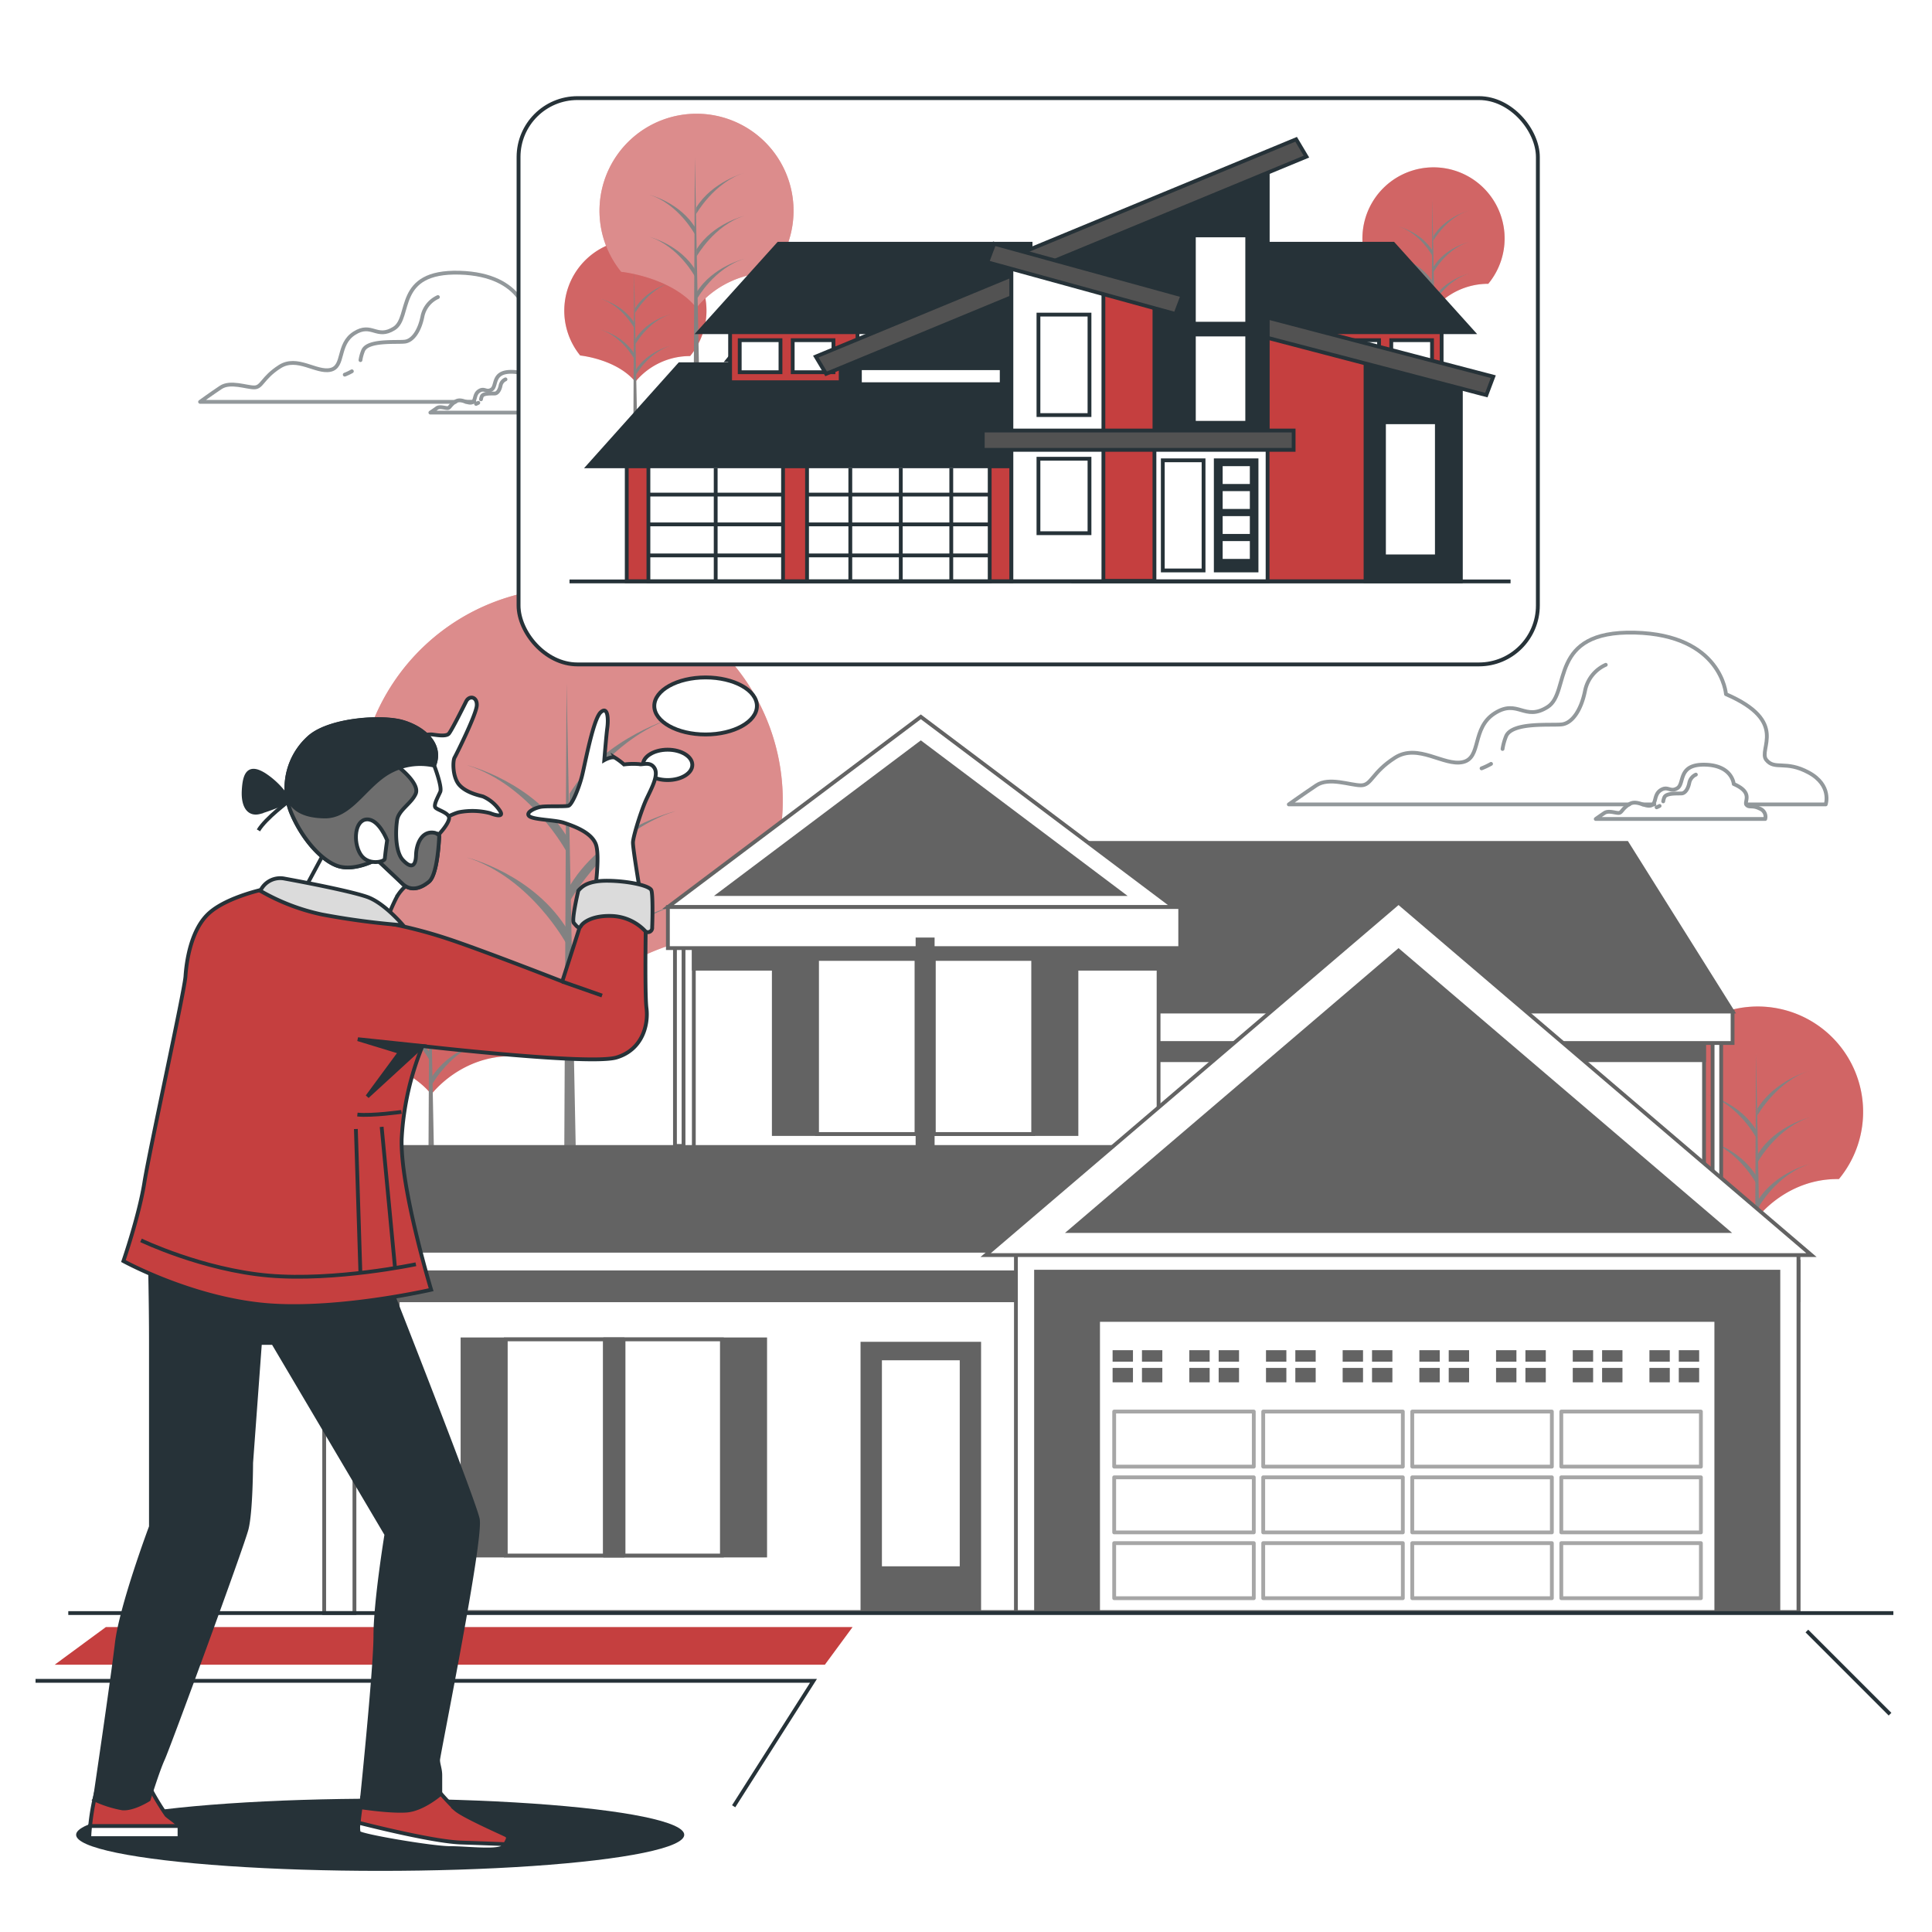 <svg class="animated" id="freepik_stories-house-restyling" xmlns="http://www.w3.org/2000/svg" viewBox="0 0 500 500" version="1.1" xmlns:xlink="http://www.w3.org/1999/xlink" xmlns:svgjs="http://svgjs.com/svgjs"><style>svg#freepik_stories-house-restyling:not(.animated) .animable {opacity: 0;}svg#freepik_stories-house-restyling.animated #freepik--house-1--inject-4 {animation: 4.7s 1 forwards linear fadeIn,3s Infinite  linear heartbeat;animation-delay: 0s,4.7s;}svg#freepik_stories-house-restyling.animated #freepik--Character--inject-4 {animation: 1s 1 forwards cubic-bezier(.36,-0.01,.5,1.38) slideLeft;animation-delay: 0s;}            @keyframes fadeIn {                0% {                    opacity: 0;                }                100% {                    opacity: 1;                }            }                    @keyframes heartbeat {                0% {                    transform: scale(1);                }                10% {                    transform: scale(1.1);                }                30% {                    transform: scale(1);                }                40% {                    transform: scale(1);                }                50% {                    transform: scale(1.1);                }                60% {                    transform: scale(1);                }                100% {                    transform: scale(1);                }            }                    @keyframes slideLeft {                0% {                    opacity: 0;                    transform: translateX(-30px);                }                100% {                    opacity: 1;                    transform: translateX(0);                }            }        </style><g id="freepik--Clouds--inject-4" class="animable" style="transform-origin: 262.243px 141.253px;"><path d="M455.45,209.28c-1.91-1-2.78-.17-3.47-1s1.91-3.12-3.29-5.38c0,0-.35-4.85-7.46-5s-5.2,4.85-7.1,6.06-2.43-.69-4.34.52-1,3.64-2.6,4-3.64-1.56-5.55-.35-1.9,2.26-2.77,2.26-2.6-.69-3.64,0-2.25,1.56-2.25,1.56h43.86A2.24,2.24,0,0,0,455.45,209.28Z" style="fill: none; stroke: rgb(146, 152, 155); stroke-linecap: round; stroke-linejoin: round; stroke-width: 0.984px; transform-origin: 434.947px 204.923px;" id="elqsojr00kn5" class="animable"></path><path d="M429.5,208.57a5.14,5.14,0,0,1-.77.36" style="fill: none; stroke: rgb(146, 152, 155); stroke-linecap: round; stroke-linejoin: round; stroke-width: 0.984px; transform-origin: 429.115px 208.75px;" id="eln1ce4pbkks" class="animable"></path><path d="M438.89,200.47a3,3,0,0,0-1.7,2.11c-.31,1.59-1.06,2.65-1.9,2.75s-4-.21-4.55,1a4.57,4.57,0,0,0-.3,1.06" style="fill: none; stroke: rgb(146, 152, 155); stroke-linecap: round; stroke-linejoin: round; stroke-width: 0.984px; transform-origin: 434.665px 203.93px;" id="elzn9zdlupo5m" class="animable"></path><line x1="425.11" y1="208.18" x2="428.15" y2="208.18" style="fill: none; stroke: rgb(146, 152, 155); stroke-linecap: round; stroke-linejoin: round; stroke-width: 0.984px; transform-origin: 426.63px 208.18px;" id="elhz6jtw7gzgl" class="animable"></line><path d="M452,208.18h20.5s1.65-4.94-4.39-8.23-8.79-.55-11-3.3,6-9.89-10.43-17c0,0-1.1-15.38-23.62-15.93s-16.48,15.38-22.52,19.23-7.69-2.2-13.73,1.65-3.3,11.53-8.24,12.63S367,192.26,361,196.1s-6,7.14-8.79,7.14-8.24-2.2-11.53,0-7.14,4.94-7.14,4.94h88.12" style="fill: none; stroke: rgb(146, 152, 155); stroke-linecap: round; stroke-linejoin: round; stroke-width: 0.984px; transform-origin: 403.123px 185.943px;" id="el547067vh8ah" class="animable"></path><path d="M385.88,197.69a18.47,18.47,0,0,1-2.45,1.16" style="fill: none; stroke: rgb(146, 152, 155); stroke-linecap: round; stroke-linejoin: round; stroke-width: 0.984px; transform-origin: 384.655px 198.27px;" id="el2gzqqopz8ad" class="animable"></path><path d="M388.86,193.83a14.82,14.82,0,0,1,.94-3.36c1.68-3.69,11.73-2.68,14.41-3s5-3.69,6-8.71a9.38,9.38,0,0,1,5.36-6.71" style="fill: none; stroke: rgb(146, 152, 155); stroke-linecap: round; stroke-linejoin: round; stroke-width: 0.984px; transform-origin: 402.215px 182.94px;" id="elh3w8qceehil" class="animable"></path><path d="M143.24,104.79c-1.43-.78-2.08-.13-2.6-.78s1.43-2.34-2.47-4c0,0-.26-3.64-5.59-3.78s-3.9,3.65-5.33,4.56-1.83-.52-3.26.39-.78,2.73-1.95,3-2.73-1.17-4.16-.26-1.43,1.69-2.08,1.69-2-.52-2.73,0-1.69,1.17-1.69,1.17h32.9A1.68,1.68,0,0,0,143.24,104.79Z" style="fill: none; stroke: rgb(146, 152, 155); stroke-linecap: round; stroke-linejoin: round; stroke-width: 0.984px; transform-origin: 127.856px 101.503px;" id="els0z6l5ucj1" class="animable"></path><path d="M123.78,104.25a6.42,6.42,0,0,1-.58.28" style="fill: none; stroke: rgb(146, 152, 155); stroke-linecap: round; stroke-linejoin: round; stroke-width: 0.984px; transform-origin: 123.49px 104.39px;" id="elzucw03vkif8" class="animable"></path><path d="M130.82,98.18a2.21,2.21,0,0,0-1.27,1.59c-.24,1.19-.8,2-1.43,2.06s-3-.16-3.41.71a3.57,3.57,0,0,0-.23.8" style="fill: none; stroke: rgb(146, 152, 155); stroke-linecap: round; stroke-linejoin: round; stroke-width: 0.984px; transform-origin: 127.65px 100.76px;" id="elzk5uejgktko" class="animable"></path><line x1="120.48" y1="103.97" x2="122.77" y2="103.97" style="fill: none; stroke: rgb(146, 152, 155); stroke-linecap: round; stroke-linejoin: round; stroke-width: 0.984px; transform-origin: 121.625px 103.97px;" id="eltl00i5bw2s" class="animable"></line><path d="M140.64,104H156s1.23-3.71-3.3-6.18-6.59-.42-8.24-2.47,4.53-7.42-7.83-12.78c0,0-.82-11.53-17.71-12S106.58,82.13,102,85s-5.76-1.64-10.3,1.24-2.47,8.65-6.18,9.48S76.91,92,72.38,94.9s-4.53,5.36-6.59,5.36-6.18-1.65-8.66,0S51.78,104,51.78,104h66.1" style="fill: none; stroke: rgb(146, 152, 155); stroke-linecap: round; stroke-linejoin: round; stroke-width: 0.984px; transform-origin: 103.966px 87.278px;" id="eljmz4c2j7x5" class="animable"></path><path d="M91.06,96.09a13.44,13.44,0,0,1-1.84.87" style="fill: none; stroke: rgb(146, 152, 155); stroke-linecap: round; stroke-linejoin: round; stroke-width: 0.984px; transform-origin: 90.14px 96.525px;" id="eldeyfk0zw9hk" class="animable"></path><path d="M93.29,93.2A10.63,10.63,0,0,1,94,90.68c1.25-2.77,8.8-2,10.81-2.27s3.77-2.76,4.52-6.53a7.06,7.06,0,0,1,4-5" style="fill: none; stroke: rgb(146, 152, 155); stroke-linecap: round; stroke-linejoin: round; stroke-width: 0.984px; transform-origin: 103.31px 85.04px;" id="elssu0sdrzb0b" class="animable"></path></g><g id="freepik--House2--inject-4" class="animable" style="transform-origin: 278.001px 284.806px;"><path d="M90.49,273.12s14,1.39,21.15,10.09c0,0,7.51-10.08,21-9.87a27.28,27.28,0,1,0-42.16-.2Z" style="fill: rgb(197, 63, 63); transform-origin: 111.642px 255.927px;" id="elxj2g3qj34uh" class="animable"></path><g id="elo648kzlopn"><path d="M90.49,273.12s14,1.39,21.15,10.09c0,0,7.51-10.08,21-9.87a27.28,27.28,0,1,0-42.16-.2Z" style="fill: rgb(255, 255, 255); opacity: 0.2; transform-origin: 111.642px 255.927px;" class="animable"></path></g><polygon points="112.56 311.08 111.17 240.9 110.83 311.8 112.56 311.08" style="fill: rgb(130, 130, 130); transform-origin: 111.695px 276.35px;" id="elxfwa3nfidgk" class="animable"></polygon><path d="M111.88,280.56s4.74-8.53,13.27-11.14c0,0-9,2.14-13.5,9.48Z" style="fill: rgb(130, 130, 130); transform-origin: 118.4px 274.99px;" id="el770wbcx2o0c" class="animable"></path><path d="M111.53,256.87s5.09-9,13.62-11.61c0,0-9.09,2.48-13.59,9.82Z" style="fill: rgb(130, 130, 130); transform-origin: 118.34px 251.065px;" id="elcjciuqvv1qr" class="animable"></path><path d="M111.67,268.78s5-8.83,13.48-11.44c0,0-9,2.14-13.5,9.48Z" style="fill: rgb(130, 130, 130); transform-origin: 118.4px 263.06px;" id="elvwdibi8fk9e" class="animable"></path><path d="M111.18,262.56s-4.57-8.53-12.8-11.14c0,0,8.69,2.13,13,9.48Z" style="fill: rgb(130, 130, 130); transform-origin: 104.88px 256.99px;" id="elbmliuwx3w6b" class="animable"></path><path d="M111.18,274.4s-4.57-8.53-12.8-11.13c0,0,8.69,2.13,13,9.47Z" style="fill: rgb(130, 130, 130); transform-origin: 104.88px 268.835px;" id="eljfxvkhn159" class="animable"></path><path d="M433.77,304.93s14,1.38,21.14,10.08c0,0,7.52-10.07,21-9.87a27.27,27.27,0,1,0-42.17-.19Z" style="fill: rgb(197, 63, 63); transform-origin: 454.903px 287.746px;" id="ely9d52tr9v4" class="animable"></path><g id="ellczifo46sj"><path d="M433.77,304.93s14,1.38,21.14,10.08c0,0,7.52-10.07,21-9.87a27.27,27.27,0,1,0-42.17-.19Z" style="fill: rgb(255, 255, 255); opacity: 0.2; transform-origin: 454.903px 287.746px;" class="animable"></path></g><polygon points="455.84 342.88 454.45 272.7 454.11 343.6 455.84 342.88" style="fill: rgb(130, 130, 130); transform-origin: 454.975px 308.15px;" id="el2d5acp3ayr8" class="animable"></polygon><path d="M455.16,312.36s4.74-8.53,13.27-11.13c0,0-9,2.13-13.51,9.47Z" style="fill: rgb(130, 130, 130); transform-origin: 461.675px 306.795px;" id="eljjogsruegf" class="animable"></path><path d="M454.81,288.67s5.09-9,13.62-11.6c0,0-9.09,2.47-13.59,9.81Z" style="fill: rgb(130, 130, 130); transform-origin: 461.62px 282.87px;" id="eltuntiw240jp" class="animable"></path><path d="M455,300.59s4.95-8.84,13.48-11.44c0,0-9,2.13-13.51,9.47Z" style="fill: rgb(130, 130, 130); transform-origin: 461.725px 294.87px;" id="elp2a9oi8lmr" class="animable"></path><path d="M454.46,294.36s-4.57-8.53-12.8-11.13c0,0,8.68,2.13,13,9.47Z" style="fill: rgb(130, 130, 130); transform-origin: 448.16px 288.795px;" id="elp661jccjo3" class="animable"></path><path d="M454.46,306.2s-4.57-8.52-12.8-11.13c0,0,8.68,2.13,13,9.48Z" style="fill: rgb(130, 130, 130); transform-origin: 448.16px 300.635px;" id="el6ay3yx6gn99" class="animable"></path><path d="M104.89,241.78s28.32,2.8,42.67,20.35c0,0,15.16-20.33,42.39-19.91a55,55,0,1,0-85.06-.39Z" style="fill: rgb(197, 63, 63); transform-origin: 147.58px 207.141px;" id="ely4x4tz4wib" class="animable"></path><g id="elyqiu5ofpfk"><path d="M104.89,241.78s28.32,2.8,42.67,20.35c0,0,15.16-20.33,42.39-19.91a55,55,0,1,0-85.06-.39Z" style="fill: rgb(255, 255, 255); opacity: 0.4; transform-origin: 147.58px 207.141px;" class="animable"></path></g><polygon points="149.42 318.36 146.62 176.77 145.93 319.82 149.42 318.36" style="fill: rgb(130, 130, 130); transform-origin: 147.675px 248.295px;" id="elv81zu2nboqc" class="animable"></polygon><path d="M148.06,256.78s9.55-17.2,26.76-22.46c0,0-18.16,4.3-27.24,19.12Z" style="fill: rgb(130, 130, 130); transform-origin: 161.2px 245.55px;" id="elww7zd05n88" class="animable"></path><path d="M147.34,209s10.27-18.16,27.48-23.41c0,0-18.33,5-27.41,19.8Z" style="fill: rgb(130, 130, 130); transform-origin: 161.08px 197.295px;" id="el9wap3jfxfgl" class="animable"></path><path d="M147.62,233s10-17.81,27.2-23.07c0,0-18.16,4.3-27.24,19.12Z" style="fill: rgb(130, 130, 130); transform-origin: 161.2px 221.465px;" id="elzagnc5txk9l" class="animable"></path><path d="M146.64,220.46s-9.22-17.2-25.82-22.46c0,0,17.52,4.3,26.28,19.12Z" style="fill: rgb(130, 130, 130); transform-origin: 133.96px 209.23px;" id="elhqwsnzoe8b" class="animable"></path><path d="M146.64,244.36s-9.22-17.21-25.82-22.46c0,0,17.52,4.3,26.28,19.11Z" style="fill: rgb(130, 130, 130); transform-origin: 133.96px 233.13px;" id="elskaiy2s6zf" class="animable"></path><rect x="174.68" y="243.3" width="2.22" height="53.26" style="fill: rgb(255, 255, 255); stroke: rgb(99, 99, 99); stroke-miterlimit: 10; stroke-width: 0.984px; transform-origin: 175.79px 269.93px;" id="elktlebuv051o" class="animable"></rect><rect x="443.22" y="264.75" width="2.22" height="53.26" style="fill: rgb(255, 255, 255); stroke: rgb(99, 99, 99); stroke-miterlimit: 10; stroke-width: 0.984px; transform-origin: 444.33px 291.38px;" id="elpvznp3zuwk" class="animable"></rect><rect x="269.37" y="267.71" width="171.63" height="69.54" style="fill: rgb(255, 255, 255); stroke: rgb(99, 99, 99); stroke-miterlimit: 10; stroke-width: 0.984px; transform-origin: 355.185px 302.48px;" id="elbupxn5p96mm" class="animable"></rect><rect x="269.37" y="267.71" width="171.63" height="6.66" style="fill: rgb(99, 99, 99); stroke: rgb(99, 99, 99); stroke-miterlimit: 10; stroke-width: 0.984px; transform-origin: 355.185px 271.04px;" id="eleqdz6qkgcxr" class="animable"></rect><polygon points="448.4 261.79 270.11 261.79 270.11 218.15 421.03 218.15 448.4 261.79" style="fill: rgb(99, 99, 99); stroke: rgb(99, 99, 99); stroke-miterlimit: 10; stroke-width: 0.984px; transform-origin: 359.255px 239.97px;" id="el6j37916is0s" class="animable"></polygon><rect x="268.63" y="261.79" width="179.76" height="8.14" style="fill: rgb(255, 255, 255); stroke: rgb(99, 99, 99); stroke-miterlimit: 10; stroke-width: 0.984px; transform-origin: 358.51px 265.86px;" id="elmwg1hs8jav" class="animable"></rect><rect x="179.56" y="244.81" width="120.28" height="58.18" style="fill: rgb(255, 255, 255); stroke: rgb(99, 99, 99); stroke-miterlimit: 10; stroke-width: 0.984px; transform-origin: 239.7px 273.9px;" id="el1q9mpvsn33m" class="animable"></rect><rect x="179.56" y="244.81" width="120.28" height="5.89" style="fill: rgb(99, 99, 99); stroke: rgb(99, 99, 99); stroke-miterlimit: 10; stroke-width: 0.984px; transform-origin: 239.7px 247.755px;" id="elx2xb9zrcb6" class="animable"></rect><polygon points="238.31 185.51 172.85 234.74 303.76 234.74 238.31 185.51" style="fill: rgb(255, 255, 255); stroke: rgb(99, 99, 99); stroke-miterlimit: 10; stroke-width: 0.984px; transform-origin: 238.305px 210.125px;" id="el19lsayugchv" class="animable"></polygon><polygon points="238.31 192.22 186.24 231.38 290.37 231.38 238.31 192.22" style="fill: rgb(99, 99, 99); stroke: rgb(99, 99, 99); stroke-miterlimit: 10; stroke-width: 0.984px; transform-origin: 238.305px 211.8px;" id="el3njb2exam5u" class="animable"></polygon><rect x="83.9" y="326.49" width="7.83" height="90.97" style="fill: rgb(255, 255, 255); stroke: rgb(99, 99, 99); stroke-miterlimit: 10; stroke-width: 0.984px; transform-origin: 87.815px 371.975px;" id="el4frny7gqpmz" class="animable"></rect><rect x="102.92" y="326.49" width="362.52" height="90.7" style="fill: rgb(255, 255, 255); stroke: rgb(99, 99, 99); stroke-miterlimit: 10; stroke-width: 0.984px; transform-origin: 284.18px 371.84px;" id="ellxw4bttjdo" class="animable"></rect><rect x="102.92" y="326.49" width="362.52" height="10.02" style="fill: rgb(99, 99, 99); stroke: rgb(99, 99, 99); stroke-miterlimit: 10; stroke-width: 0.984px; transform-origin: 284.18px 331.5px;" id="elvfd1m7rgncg" class="animable"></rect><polygon points="319.43 323.69 73.83 323.69 94.53 296.84 319.43 296.84 319.43 323.69" style="fill: rgb(99, 99, 99); stroke: rgb(99, 99, 99); stroke-miterlimit: 10; stroke-width: 0.984px; transform-origin: 196.63px 310.265px;" id="elvrx18232lie" class="animable"></polygon><rect x="73.83" y="323.69" width="199.72" height="5.59" style="fill: rgb(255, 255, 255); stroke: rgb(99, 99, 99); stroke-miterlimit: 10; stroke-width: 0.984px; transform-origin: 173.69px 326.485px;" id="elp3tquvvt2fp" class="animable"></rect><rect x="262.92" y="323.69" width="202.52" height="93.5" style="fill: rgb(255, 255, 255); stroke: rgb(99, 99, 99); stroke-miterlimit: 10; stroke-width: 0.984px; transform-origin: 364.18px 370.44px;" id="elobl99wk2jv" class="animable"></rect><rect x="268.13" y="329.11" width="192.11" height="88.08" style="fill: rgb(99, 99, 99); stroke: rgb(99, 99, 99); stroke-miterlimit: 10; stroke-width: 0.984px; transform-origin: 364.185px 373.15px;" id="el6754ta0gsol" class="animable"></rect><rect x="284.18" y="341.59" width="160" height="75.6" style="fill: rgb(255, 255, 255); stroke: rgb(99, 99, 99); stroke-miterlimit: 10; stroke-width: 0.984px; transform-origin: 364.18px 379.39px;" id="eleph2bu4o3r6" class="animable"></rect><rect x="288.35" y="365.31" width="36.13" height="14.25" style="fill: none; stroke: rgb(166, 166, 166); stroke-linecap: round; stroke-linejoin: round; stroke-width: 0.984px; transform-origin: 306.415px 372.435px;" id="els41imsxftp" class="animable"></rect><rect x="326.92" y="365.31" width="36.13" height="14.25" style="fill: none; stroke: rgb(166, 166, 166); stroke-linecap: round; stroke-linejoin: round; stroke-width: 0.984px; transform-origin: 344.985px 372.435px;" id="elwrkovfdkqe9" class="animable"></rect><rect x="288.35" y="382.33" width="36.13" height="14.25" style="fill: none; stroke: rgb(166, 166, 166); stroke-linecap: round; stroke-linejoin: round; stroke-width: 0.984px; transform-origin: 306.415px 389.455px;" id="elp5phtkf0jdh" class="animable"></rect><rect x="326.92" y="382.33" width="36.13" height="14.25" style="fill: none; stroke: rgb(166, 166, 166); stroke-linecap: round; stroke-linejoin: round; stroke-width: 0.984px; transform-origin: 344.985px 389.455px;" id="el7knu1l1hxy" class="animable"></rect><rect x="288.35" y="399.36" width="36.13" height="14.25" style="fill: none; stroke: rgb(166, 166, 166); stroke-linecap: round; stroke-linejoin: round; stroke-width: 0.984px; transform-origin: 306.415px 406.485px;" id="eltho6ccmo5c" class="animable"></rect><rect x="326.92" y="399.36" width="36.13" height="14.25" style="fill: none; stroke: rgb(166, 166, 166); stroke-linecap: round; stroke-linejoin: round; stroke-width: 0.984px; transform-origin: 344.985px 406.485px;" id="elkglq082yx3g" class="animable"></rect><rect x="365.49" y="365.31" width="36.13" height="14.25" style="fill: none; stroke: rgb(166, 166, 166); stroke-linecap: round; stroke-linejoin: round; stroke-width: 0.984px; transform-origin: 383.555px 372.435px;" id="elo47ph680oto" class="animable"></rect><rect x="404.06" y="365.31" width="36.13" height="14.25" style="fill: none; stroke: rgb(166, 166, 166); stroke-linecap: round; stroke-linejoin: round; stroke-width: 0.984px; transform-origin: 422.125px 372.435px;" id="elmms0wl4iz9" class="animable"></rect><rect x="365.49" y="382.33" width="36.13" height="14.25" style="fill: none; stroke: rgb(166, 166, 166); stroke-linecap: round; stroke-linejoin: round; stroke-width: 0.984px; transform-origin: 383.555px 389.455px;" id="elgtb0hmu1ry8" class="animable"></rect><rect x="404.06" y="382.33" width="36.13" height="14.25" style="fill: none; stroke: rgb(166, 166, 166); stroke-linecap: round; stroke-linejoin: round; stroke-width: 0.984px; transform-origin: 422.125px 389.455px;" id="ela67zuar5wa" class="animable"></rect><rect x="365.49" y="399.36" width="36.13" height="14.25" style="fill: none; stroke: rgb(166, 166, 166); stroke-linecap: round; stroke-linejoin: round; stroke-width: 0.984px; transform-origin: 383.555px 406.485px;" id="elsg4tzxci8m8" class="animable"></rect><rect x="404.06" y="399.36" width="36.13" height="14.25" style="fill: none; stroke: rgb(166, 166, 166); stroke-linecap: round; stroke-linejoin: round; stroke-width: 0.984px; transform-origin: 422.125px 406.485px;" id="ele7lpszyl2p8" class="animable"></rect><polygon points="361.94 233.58 255.09 324.81 468.8 324.81 361.94 233.58" style="fill: rgb(255, 255, 255); stroke: rgb(99, 99, 99); stroke-miterlimit: 10; stroke-width: 0.984px; transform-origin: 361.945px 279.195px;" id="el0u0sf0quk1k" class="animable"></polygon><polygon points="361.94 246.02 276.95 318.59 446.94 318.59 361.94 246.02" style="fill: rgb(99, 99, 99); stroke: rgb(99, 99, 99); stroke-miterlimit: 10; stroke-width: 0.984px; transform-origin: 361.945px 282.305px;" id="elhoye2tozjx9" class="animable"></polygon><rect x="172.85" y="234.74" width="132.59" height="10.63" style="fill: rgb(255, 255, 255); stroke: rgb(99, 99, 99); stroke-miterlimit: 10; stroke-width: 0.984px; transform-origin: 239.145px 240.055px;" id="elvhlhcaqtvxs" class="animable"></rect><rect x="200.26" y="248.17" width="78.32" height="45.31" style="fill: rgb(99, 99, 99); stroke: rgb(99, 99, 99); stroke-miterlimit: 10; stroke-width: 0.984px; transform-origin: 239.42px 270.825px;" id="elo750zavqn9" class="animable"></rect><rect x="211.45" y="248.17" width="55.94" height="45.31" style="fill: rgb(255, 255, 255); stroke: rgb(99, 99, 99); stroke-miterlimit: 10; stroke-width: 0.984px; transform-origin: 239.42px 270.825px;" id="elvfe0pvmt70o" class="animable"></rect><rect x="237.19" y="248.17" width="4.48" height="45.31" style="fill: rgb(99, 99, 99); stroke: rgb(99, 99, 99); stroke-miterlimit: 10; stroke-width: 0.984px; transform-origin: 239.43px 270.825px;" id="elv16ecio8ak" class="animable"></rect><g id="els1sge59ns9c"><rect x="237.46" y="243.13" width="3.92" height="55.38" style="fill: rgb(99, 99, 99); stroke: rgb(99, 99, 99); stroke-miterlimit: 10; stroke-width: 0.984px; transform-origin: 239.42px 270.82px; transform: rotate(90deg);" class="animable"></rect></g><rect x="119.7" y="346.63" width="78.32" height="55.94" style="fill: rgb(99, 99, 99); stroke: rgb(99, 99, 99); stroke-miterlimit: 10; stroke-width: 0.984px; transform-origin: 158.86px 374.6px;" id="ellw8kafujb6s" class="animable"></rect><rect x="130.89" y="346.63" width="55.94" height="55.94" style="fill: rgb(255, 255, 255); stroke: rgb(99, 99, 99); stroke-miterlimit: 10; stroke-width: 0.984px; transform-origin: 158.86px 374.6px;" id="el8ji6yq9actj" class="animable"></rect><rect x="156.63" y="346.63" width="4.48" height="55.94" style="fill: rgb(99, 99, 99); stroke: rgb(99, 99, 99); stroke-miterlimit: 10; stroke-width: 0.984px; transform-origin: 158.87px 374.6px;" id="elxjyqrvl19rl" class="animable"></rect><g id="el8u4gzv9d41r"><rect x="156.54" y="346.82" width="4.83" height="55.56" style="fill: rgb(99, 99, 99); stroke: rgb(99, 99, 99); stroke-miterlimit: 10; stroke-width: 0.984px; transform-origin: 158.955px 374.6px; transform: rotate(90deg);" class="animable"></rect></g><rect x="223.2" y="347.75" width="30.21" height="68.81" style="fill: rgb(99, 99, 99); stroke: rgb(99, 99, 99); stroke-miterlimit: 10; stroke-width: 0.984px; transform-origin: 238.305px 382.155px;" id="elmjgxmxbqpst" class="animable"></rect><rect x="228.24" y="352.04" width="20.14" height="53.32" style="fill: rgb(255, 255, 255); transform-origin: 238.31px 378.7px;" id="elhknbjatn97r" class="animable"></rect><rect x="287.94" y="349.43" width="5.27" height="2.97" style="fill: rgb(99, 99, 99); transform-origin: 290.575px 350.915px;" id="elhd7v8b29bco" class="animable"></rect><rect x="295.54" y="349.43" width="5.27" height="2.97" style="fill: rgb(99, 99, 99); transform-origin: 298.175px 350.915px;" id="ellc76m0u2ld" class="animable"></rect><rect x="287.94" y="354.02" width="5.27" height="3.72" style="fill: rgb(99, 99, 99); transform-origin: 290.575px 355.88px;" id="eld5m4fmvthl" class="animable"></rect><rect x="295.54" y="354.02" width="5.27" height="3.72" style="fill: rgb(99, 99, 99); transform-origin: 298.175px 355.88px;" id="elezg820h8in" class="animable"></rect><rect x="307.79" y="349.43" width="5.27" height="2.97" style="fill: rgb(99, 99, 99); transform-origin: 310.425px 350.915px;" id="eldp3wnp2q07c" class="animable"></rect><rect x="315.39" y="349.43" width="5.27" height="2.97" style="fill: rgb(99, 99, 99); transform-origin: 318.025px 350.915px;" id="elsbaxhwba6ro" class="animable"></rect><rect x="307.79" y="354.02" width="5.27" height="3.72" style="fill: rgb(99, 99, 99); transform-origin: 310.425px 355.88px;" id="elca25yyzpydw" class="animable"></rect><rect x="315.39" y="354.02" width="5.27" height="3.72" style="fill: rgb(99, 99, 99); transform-origin: 318.025px 355.88px;" id="el4sioq0zmnji" class="animable"></rect><rect x="327.64" y="349.43" width="5.27" height="2.97" style="fill: rgb(99, 99, 99); transform-origin: 330.275px 350.915px;" id="el2gih26f1tip" class="animable"></rect><rect x="335.23" y="349.43" width="5.27" height="2.97" style="fill: rgb(99, 99, 99); transform-origin: 337.865px 350.915px;" id="elj2gtrq9x2j" class="animable"></rect><rect x="327.64" y="354.02" width="5.27" height="3.72" style="fill: rgb(99, 99, 99); transform-origin: 330.275px 355.88px;" id="elgxfn7pk651" class="animable"></rect><rect x="335.23" y="354.02" width="5.27" height="3.72" style="fill: rgb(99, 99, 99); transform-origin: 337.865px 355.88px;" id="elm6dgoksvj8" class="animable"></rect><rect x="347.48" y="349.43" width="5.27" height="2.97" style="fill: rgb(99, 99, 99); transform-origin: 350.115px 350.915px;" id="elck3n72q5u36" class="animable"></rect><rect x="355.08" y="349.43" width="5.27" height="2.97" style="fill: rgb(99, 99, 99); transform-origin: 357.715px 350.915px;" id="elmze5wlfan" class="animable"></rect><rect x="347.48" y="354.02" width="5.27" height="3.72" style="fill: rgb(99, 99, 99); transform-origin: 350.115px 355.88px;" id="elbcjcpcounr4" class="animable"></rect><rect x="355.08" y="354.02" width="5.27" height="3.72" style="fill: rgb(99, 99, 99); transform-origin: 357.715px 355.88px;" id="elieqcmeuqyo" class="animable"></rect><rect x="367.33" y="349.43" width="5.27" height="2.97" style="fill: rgb(99, 99, 99); transform-origin: 369.965px 350.915px;" id="el2x511gxok4v" class="animable"></rect><rect x="374.93" y="349.43" width="5.27" height="2.97" style="fill: rgb(99, 99, 99); transform-origin: 377.565px 350.915px;" id="elwew7dcexou" class="animable"></rect><rect x="367.33" y="354.02" width="5.27" height="3.72" style="fill: rgb(99, 99, 99); transform-origin: 369.965px 355.88px;" id="ella0t72o647o" class="animable"></rect><rect x="374.93" y="354.02" width="5.27" height="3.72" style="fill: rgb(99, 99, 99); transform-origin: 377.565px 355.88px;" id="eld6a5wn41t67" class="animable"></rect><rect x="387.18" y="349.43" width="5.27" height="2.97" style="fill: rgb(99, 99, 99); transform-origin: 389.815px 350.915px;" id="el3c24o04378n" class="animable"></rect><rect x="394.78" y="349.43" width="5.27" height="2.97" style="fill: rgb(99, 99, 99); transform-origin: 397.415px 350.915px;" id="el1r2zgqsjrdi" class="animable"></rect><rect x="387.18" y="354.02" width="5.27" height="3.72" style="fill: rgb(99, 99, 99); transform-origin: 389.815px 355.88px;" id="elfeziqd0u0z" class="animable"></rect><rect x="394.78" y="354.02" width="5.27" height="3.72" style="fill: rgb(99, 99, 99); transform-origin: 397.415px 355.88px;" id="el2m61xs3v5f6" class="animable"></rect><rect x="407.03" y="349.43" width="5.27" height="2.97" style="fill: rgb(99, 99, 99); transform-origin: 409.665px 350.915px;" id="elyh5ujt64cee" class="animable"></rect><rect x="414.62" y="349.43" width="5.27" height="2.97" style="fill: rgb(99, 99, 99); transform-origin: 417.255px 350.915px;" id="elxe6uhf7zhem" class="animable"></rect><rect x="407.03" y="354.02" width="5.27" height="3.72" style="fill: rgb(99, 99, 99); transform-origin: 409.665px 355.88px;" id="eldysefq9rl26" class="animable"></rect><rect x="414.62" y="354.02" width="5.27" height="3.72" style="fill: rgb(99, 99, 99); transform-origin: 417.255px 355.88px;" id="elrq3dlmjl6ch" class="animable"></rect><rect x="426.87" y="349.43" width="5.27" height="2.97" style="fill: rgb(99, 99, 99); transform-origin: 429.505px 350.915px;" id="elsf2jd339ukl" class="animable"></rect><rect x="434.47" y="349.43" width="5.27" height="2.97" style="fill: rgb(99, 99, 99); transform-origin: 437.105px 350.915px;" id="el247xyntyade" class="animable"></rect><rect x="426.87" y="354.02" width="5.27" height="3.72" style="fill: rgb(99, 99, 99); transform-origin: 429.505px 355.88px;" id="el09qml9exttcl" class="animable"></rect><rect x="434.47" y="354.02" width="5.27" height="3.72" style="fill: rgb(99, 99, 99); transform-origin: 437.105px 355.88px;" id="elli3k1f2ow2" class="animable"></rect></g><g id="freepik--house-1--inject-4" class="animable animator-active" style="transform-origin: 266.1px 113.635px;"><rect x="134.2" y="25.39" width="263.8" height="146.56" rx="15.25" style="fill: rgb(255, 255, 255); stroke: rgb(38, 50, 56); stroke-miterlimit: 10; transform-origin: 266.1px 98.67px;" id="elkf7j2yzr9u" class="animable"></rect><path d="M150.16,92s9.47.94,14.26,6.81a18.32,18.32,0,0,1,14.18-6.66A18.4,18.4,0,1,0,150.15,92Z" style="fill: rgb(197, 63, 63); transform-origin: 164.437px 80.407px;" id="elhzmcc5ubl2" class="animable"></path><g id="elj8wwxk5y1yh"><path d="M150.16,92s9.47.94,14.26,6.81a18.32,18.32,0,0,1,14.18-6.66A18.4,18.4,0,1,0,150.15,92Z" style="fill: rgb(255, 255, 255); opacity: 0.2; transform-origin: 164.437px 80.407px;" class="animable"></path></g><polygon points="165.05 117.6 164.11 70.25 163.88 118.09 165.05 117.6" style="fill: rgb(130, 130, 130); transform-origin: 164.465px 94.17px;" id="elwqtscm711u" class="animable"></polygon><path d="M164.59,97s3.2-5.76,8.95-7.51c0,0-6.07,1.43-9.11,6.39Z" style="fill: rgb(130, 130, 130); transform-origin: 168.985px 93.245px;" id="elbz0xa81qmug" class="animable"></path><path d="M164.35,81s3.44-6.08,9.19-7.83c0,0-6.13,1.66-9.17,6.62Z" style="fill: rgb(130, 130, 130); transform-origin: 168.945px 77.085px;" id="elkwv3bbj4xon" class="animable"></path><path d="M164.45,89.06s3.34-6,9.09-7.71c0,0-6.07,1.43-9.11,6.39Z" style="fill: rgb(130, 130, 130); transform-origin: 168.985px 85.205px;" id="eluwzs45hvj9" class="animable"></path><path d="M164.12,84.86s-3.09-5.75-8.64-7.51c0,0,5.86,1.44,8.79,6.39Z" style="fill: rgb(130, 130, 130); transform-origin: 159.875px 81.105px;" id="el2o0u16o0vnb" class="animable"></path><path d="M164.12,92.85s-3.09-5.75-8.64-7.51c0,0,5.86,1.44,8.79,6.39Z" style="fill: rgb(130, 130, 130); transform-origin: 159.875px 89.095px;" id="elkdgjzm3vy3" class="animable"></path><path d="M356.72,73.3s9.47.94,14.27,6.81a18.31,18.31,0,0,1,14.17-6.66,18.4,18.4,0,1,0-28.44-.13Z" style="fill: rgb(197, 63, 63); transform-origin: 370.993px 61.709px;" id="elgopm2gf1eft" class="animable"></path><g id="elw5s5d532tr"><path d="M356.72,73.3s9.47.94,14.27,6.81a18.31,18.31,0,0,1,14.17-6.66,18.4,18.4,0,1,0-28.44-.13Z" style="fill: rgb(255, 255, 255); opacity: 0.2; transform-origin: 370.993px 61.709px;" class="animable"></path></g><polygon points="371.61 98.91 370.67 51.56 370.44 99.4 371.61 98.91" style="fill: rgb(130, 130, 130); transform-origin: 371.025px 75.48px;" id="el3ie39axqu1p" class="animable"></polygon><path d="M371.15,78.32s3.2-5.75,9-7.51c0,0-6.07,1.44-9.11,6.39Z" style="fill: rgb(130, 130, 130); transform-origin: 375.595px 74.565px;" id="elqaufvx8kxjr" class="animable"></path><path d="M370.91,62.34s3.44-6.08,9.19-7.83c0,0-6.13,1.66-9.16,6.62Z" style="fill: rgb(130, 130, 130); transform-origin: 375.505px 58.425px;" id="elx1ashnhqs2p" class="animable"></path><path d="M371,70.37s3.34-6,9.09-7.71c0,0-6.07,1.44-9.11,6.39Z" style="fill: rgb(130, 130, 130); transform-origin: 375.535px 66.515px;" id="elpvxqmdyo3ss" class="animable"></path><path d="M370.68,66.17s-3.08-5.75-8.64-7.51c0,0,5.86,1.44,8.79,6.39Z" style="fill: rgb(130, 130, 130); transform-origin: 366.435px 62.415px;" id="elbxddfgczqg4" class="animable"></path><path d="M370.68,74.16s-3.08-5.75-8.64-7.51c0,0,5.86,1.44,8.79,6.4Z" style="fill: rgb(130, 130, 130); transform-origin: 366.435px 70.405px;" id="el55d9wy8tkz" class="animable"></path><path d="M160.78,70.36s12.92,1.28,19.47,9.29a25,25,0,0,1,19.35-9.09,25.11,25.11,0,1,0-38.82-.17Z" style="fill: rgb(197, 63, 63); transform-origin: 180.26px 54.543px;" id="elittj6itzr7a" class="animable"></path><g id="elfkmqnj0eqq8"><path d="M160.78,70.36s12.92,1.28,19.47,9.29a25,25,0,0,1,19.35-9.09,25.11,25.11,0,1,0-38.82-.17Z" style="fill: rgb(255, 255, 255); opacity: 0.4; transform-origin: 180.26px 54.543px;" class="animable"></path></g><polygon points="181.1 105.31 179.83 40.7 179.51 105.97 181.1 105.31" style="fill: rgb(130, 130, 130); transform-origin: 180.305px 73.335px;" id="elwxnwipojpom" class="animable"></polygon><path d="M180.48,77.21s4.36-7.85,12.21-10.25c0,0-8.28,2-12.43,8.72Z" style="fill: rgb(130, 130, 130); transform-origin: 186.475px 72.085px;" id="elvovfbqdxm6q" class="animable"></path><path d="M180.15,55.4s4.69-8.28,12.54-10.68c0,0-8.36,2.27-12.51,9Z" style="fill: rgb(130, 130, 130); transform-origin: 186.42px 50.06px;" id="elrqmporzrw6" class="animable"></path><path d="M180.28,66.37s4.56-8.13,12.41-10.53c0,0-8.28,2-12.43,8.72Z" style="fill: rgb(130, 130, 130); transform-origin: 186.475px 61.105px;" id="ella030zlpuz9" class="animable"></path><path d="M179.83,60.64s-4.21-7.85-11.78-10.25c0,0,8,2,12,8.72Z" style="fill: rgb(130, 130, 130); transform-origin: 174.05px 55.515px;" id="elzkw4uqmr0rn" class="animable"></path><path d="M179.83,71.54s-4.21-7.85-11.78-10.25c0,0,8,2,12,8.72Z" style="fill: rgb(130, 130, 130); transform-origin: 174.05px 66.415px;" id="el59jgio6wdq" class="animable"></path><line x1="147.39" y1="150.47" x2="390.93" y2="150.47" style="fill: none; stroke: rgb(38, 50, 56); stroke-miterlimit: 10; stroke-width: 0.984px; transform-origin: 269.16px 150.47px;" id="elhs4h7u5ieaq" class="animable"></line><rect x="162.2" y="115.5" width="99.55" height="34.92" style="fill: rgb(197, 63, 63); stroke: rgb(38, 50, 56); stroke-miterlimit: 10; stroke-width: 0.984px; transform-origin: 211.975px 132.96px;" id="elnjmo79ghau" class="animable"></rect><rect x="167.81" y="115.5" width="88.32" height="34.92" style="fill: rgb(255, 255, 255); stroke: rgb(38, 50, 56); stroke-miterlimit: 10; stroke-width: 0.984px; transform-origin: 211.97px 132.96px;" id="elqfqag55tg9h" class="animable"></rect><line x1="185.22" y1="121.2" x2="185.22" y2="150.37" style="fill: rgb(255, 255, 255); stroke: rgb(38, 50, 56); stroke-miterlimit: 10; stroke-width: 0.984px; transform-origin: 185.22px 135.785px;" id="elfdxszwq0bx" class="animable"></line><line x1="220.06" y1="121.2" x2="220.06" y2="150.37" style="fill: rgb(255, 255, 255); stroke: rgb(38, 50, 56); stroke-miterlimit: 10; stroke-width: 0.984px; transform-origin: 220.06px 135.785px;" id="elpqg0342z62" class="animable"></line><line x1="233.12" y1="121.2" x2="233.12" y2="150.37" style="fill: rgb(255, 255, 255); stroke: rgb(38, 50, 56); stroke-miterlimit: 10; stroke-width: 0.984px; transform-origin: 233.12px 135.785px;" id="elybnbm8rtx29" class="animable"></line><line x1="246.19" y1="121.2" x2="246.19" y2="150.37" style="fill: rgb(255, 255, 255); stroke: rgb(38, 50, 56); stroke-miterlimit: 10; stroke-width: 0.984px; transform-origin: 246.19px 135.785px;" id="el9xfta7d3ybj" class="animable"></line><line x1="167.8" y1="128" x2="256.24" y2="128" style="fill: rgb(255, 255, 255); stroke: rgb(38, 50, 56); stroke-miterlimit: 10; stroke-width: 0.984px; transform-origin: 212.02px 128px;" id="elg62wzt4son" class="animable"></line><line x1="167.8" y1="135.71" x2="256.24" y2="135.71" style="fill: rgb(255, 255, 255); stroke: rgb(38, 50, 56); stroke-miterlimit: 10; stroke-width: 0.984px; transform-origin: 212.02px 135.71px;" id="el02w9oauzd303" class="animable"></line><line x1="167.8" y1="143.74" x2="256.24" y2="143.74" style="fill: rgb(255, 255, 255); stroke: rgb(38, 50, 56); stroke-miterlimit: 10; stroke-width: 0.984px; transform-origin: 212.02px 143.74px;" id="elgkhn41shkg" class="animable"></line><rect x="202.65" y="115.5" width="6.21" height="34.92" style="fill: rgb(197, 63, 63); stroke: rgb(38, 50, 56); stroke-miterlimit: 10; stroke-width: 0.984px; transform-origin: 205.755px 132.96px;" id="elz7m27tv6mgk" class="animable"></rect><polygon points="152.25 120.68 265.47 120.68 265.47 94.26 175.89 94.26 152.25 120.68" style="fill: rgb(38, 50, 56); stroke: rgb(38, 50, 56); stroke-miterlimit: 10; stroke-width: 0.984px; transform-origin: 208.86px 107.47px;" id="elmz50orwrte" class="animable"></polygon><polygon points="188.33 93.22 266.05 93.22 266.05 70.33 206.99 70.33 188.33 93.22" style="fill: rgb(255, 255, 255); stroke: rgb(38, 50, 56); stroke-miterlimit: 10; stroke-width: 0.984px; transform-origin: 227.19px 81.775px;" id="eluduoeynuhs" class="animable"></polygon><rect x="188.95" y="80.27" width="32.97" height="18.65" style="fill: rgb(197, 63, 63); stroke: rgb(38, 50, 56); stroke-miterlimit: 10; stroke-width: 0.984px; transform-origin: 205.435px 89.595px;" id="el9p121aaww4p" class="animable"></rect><rect x="191.44" y="88.04" width="10.55" height="8.29" style="fill: rgb(255, 255, 255); stroke: rgb(38, 50, 56); stroke-miterlimit: 10; stroke-width: 0.984px; transform-origin: 196.715px 92.185px;" id="elcc6l8f2sytt" class="animable"></rect><rect x="205.15" y="88.04" width="10.55" height="8.29" style="fill: rgb(255, 255, 255); stroke: rgb(38, 50, 56); stroke-miterlimit: 10; stroke-width: 0.984px; transform-origin: 210.425px 92.185px;" id="el2iyp5zwnugx" class="animable"></rect><polygon points="180.86 85.97 266.71 85.97 266.71 63.08 201.48 63.08 180.86 85.97" style="fill: rgb(38, 50, 56); stroke: rgb(38, 50, 56); stroke-miterlimit: 10; stroke-width: 0.984px; transform-origin: 223.785px 74.525px;" id="eljggs913dcvi" class="animable"></polygon><g id="elzj764eet9wk"><rect x="340.12" y="80.27" width="32.97" height="18.65" style="fill: rgb(197, 63, 63); stroke: rgb(38, 50, 56); stroke-miterlimit: 10; stroke-width: 0.984px; transform-origin: 356.605px 89.595px; transform: rotate(180deg);" class="animable"></rect></g><g id="el01zztdeffwio"><rect x="360.06" y="88.04" width="10.55" height="8.29" style="fill: rgb(255, 255, 255); stroke: rgb(38, 50, 56); stroke-miterlimit: 10; stroke-width: 0.984px; transform-origin: 365.335px 92.185px; transform: rotate(180deg);" class="animable"></rect></g><g id="el5rok541sdia"><rect x="346.35" y="88.04" width="10.55" height="8.29" style="fill: rgb(255, 255, 255); stroke: rgb(38, 50, 56); stroke-miterlimit: 10; stroke-width: 0.984px; transform-origin: 351.625px 92.185px; transform: rotate(180deg);" class="animable"></rect></g><polygon points="381.18 85.97 295.33 85.97 295.33 63.08 360.57 63.08 381.18 85.97" style="fill: rgb(38, 50, 56); stroke: rgb(38, 50, 56); stroke-miterlimit: 10; stroke-width: 0.984px; transform-origin: 338.255px 74.525px;" id="el5nxhowdlvdm" class="animable"></polygon><polygon points="264.23 74.57 217.57 93.22 217.57 108.77 263.6 108.77 264.23 74.57" style="fill: rgb(38, 50, 56); stroke: rgb(38, 50, 56); stroke-miterlimit: 10; stroke-width: 0.984px; transform-origin: 240.9px 91.67px;" id="elbuxpj4tmwhf" class="animable"></polygon><polygon points="285.85 66.95 213.8 96.75 211.13 92.28 283.18 62.47 285.85 66.95" style="fill: rgb(82, 82, 82); stroke: rgb(38, 50, 56); stroke-miterlimit: 10; stroke-width: 0.984px; transform-origin: 248.49px 79.61px;" id="el3wru1x1yqd6" class="animable"></polygon><polygon points="378.02 98.92 277.75 72.92 277.75 150.42 378.02 150.42 378.02 98.92" style="fill: rgb(197, 63, 63); stroke: rgb(38, 50, 56); stroke-miterlimit: 10; stroke-width: 0.984px; transform-origin: 327.885px 111.67px;" id="el21lv1lxfegx" class="animable"></polygon><polygon points="353.4 150.42 378.02 150.42 378.02 98.92 353.4 92.53 353.4 150.42" style="fill: rgb(38, 50, 56); stroke: rgb(38, 50, 56); stroke-miterlimit: 10; stroke-width: 0.984px; transform-origin: 365.71px 121.475px;" id="elx81jvumgmm8" class="animable"></polygon><polygon points="384.66 102.25 323.95 86.36 325.75 81.59 386.46 97.48 384.66 102.25" style="fill: rgb(82, 82, 82); stroke: rgb(38, 50, 56); stroke-miterlimit: 10; stroke-width: 0.984px; transform-origin: 355.205px 91.92px;" id="el113sm86v3mgf" class="animable"></polygon><polygon points="261.75 150.42 328.05 150.42 328.05 41.92 261.75 68.42 261.75 150.42" style="fill: rgb(255, 255, 255); stroke: rgb(38, 50, 56); stroke-miterlimit: 10; stroke-width: 0.984px; transform-origin: 294.9px 96.17px;" id="elhcqnpp3dvb" class="animable"></polygon><polygon points="267.96 113.95 328.05 113.95 328.05 41.92 267.96 65.94 267.96 113.95" style="fill: rgb(38, 50, 56); stroke: rgb(38, 50, 56); stroke-miterlimit: 10; stroke-width: 0.984px; transform-origin: 298.005px 77.935px;" id="el7vjz4t0uluw" class="animable"></polygon><polygon points="261.75 113.92 298.77 113.92 298.77 78.42 261.75 68.42 261.75 113.92" style="fill: rgb(255, 255, 255); stroke: rgb(38, 50, 56); stroke-miterlimit: 10; stroke-width: 0.984px; transform-origin: 280.26px 91.17px;" id="elukq1h8p4lpt" class="animable"></polygon><polygon points="285.56 113.92 298.77 113.92 298.77 78.42 285.56 74.85 285.56 113.92" style="fill: rgb(197, 63, 63); stroke: rgb(38, 50, 56); stroke-miterlimit: 10; stroke-width: 0.984px; transform-origin: 292.165px 94.385px;" id="el7dv1l302wrq" class="animable"></polygon><rect x="285.56" y="115.42" width="13.21" height="34.9" style="fill: rgb(197, 63, 63); stroke: rgb(38, 50, 56); stroke-miterlimit: 10; stroke-width: 0.984px; transform-origin: 292.165px 132.87px;" id="elbe8lel3xko7" class="animable"></rect><rect x="254.34" y="111.42" width="80.45" height="5" style="fill: rgb(82, 82, 82); stroke: rgb(38, 50, 56); stroke-miterlimit: 10; stroke-width: 0.984px; transform-origin: 294.565px 113.92px;" id="el6s7xnfias1q" class="animable"></rect><polygon points="338.11 40.53 266.05 70.33 263.38 65.85 335.44 36.05 338.11 40.53" style="fill: rgb(82, 82, 82); stroke: rgb(38, 50, 56); stroke-miterlimit: 10; stroke-width: 0.984px; transform-origin: 300.745px 53.19px;" id="elxuz9qbt9cnb" class="animable"></polygon><polygon points="304.21 81.25 255.5 67.86 257.3 63.09 306.01 76.48 304.21 81.25" style="fill: rgb(82, 82, 82); stroke: rgb(38, 50, 56); stroke-miterlimit: 10; stroke-width: 0.984px; transform-origin: 280.755px 72.17px;" id="eleogq7bra9ro" class="animable"></polygon><rect x="308.97" y="60.92" width="13.81" height="22.85" style="fill: rgb(255, 255, 255); stroke: rgb(38, 50, 56); stroke-miterlimit: 10; stroke-width: 0.984px; transform-origin: 315.875px 72.345px;" id="elttu4pufsq" class="animable"></rect><rect x="308.97" y="86.57" width="13.81" height="22.85" style="fill: rgb(255, 255, 255); stroke: rgb(38, 50, 56); stroke-miterlimit: 10; stroke-width: 0.984px; transform-origin: 315.875px 97.995px;" id="elidxjybdyl3j" class="animable"></rect><rect x="268.75" y="81.42" width="13.21" height="26" style="fill: rgb(255, 255, 255); stroke: rgb(38, 50, 56); stroke-miterlimit: 10; stroke-width: 0.984px; transform-origin: 275.355px 94.42px;" id="el597v9zi8t6x" class="animable"></rect><rect x="268.75" y="118.72" width="13.21" height="19.27" style="fill: rgb(255, 255, 255); stroke: rgb(38, 50, 56); stroke-miterlimit: 10; stroke-width: 0.984px; transform-origin: 275.355px 128.355px;" id="el9rd1ruozfsh" class="animable"></rect><rect x="358.17" y="109.28" width="13.69" height="34.71" style="fill: rgb(255, 255, 255); stroke: rgb(38, 50, 56); stroke-miterlimit: 10; stroke-width: 0.984px; transform-origin: 365.015px 126.635px;" id="el31kg1texcxo" class="animable"></rect><rect x="300.93" y="119.13" width="10.55" height="28.5" style="fill: rgb(255, 255, 255); stroke: rgb(38, 50, 56); stroke-miterlimit: 10; stroke-width: 0.984px; transform-origin: 306.205px 133.38px;" id="el8yzymg16ftk" class="animable"></rect><rect x="314.64" y="119.13" width="10.55" height="28.5" style="fill: rgb(38, 50, 56); stroke: rgb(38, 50, 56); stroke-miterlimit: 10; stroke-width: 0.984px; transform-origin: 319.915px 133.38px;" id="elanu5qqsvrxo" class="animable"></rect><rect x="222.54" y="95.29" width="36.7" height="4.14" style="fill: rgb(255, 255, 255); stroke: rgb(38, 50, 56); stroke-miterlimit: 10; stroke-width: 0.984px; transform-origin: 240.89px 97.36px;" id="elk4d7f943zk9" class="animable"></rect><rect x="315.93" y="120.15" width="8.02" height="5.6" style="fill: rgb(255, 255, 255); stroke: rgb(38, 50, 56); stroke-miterlimit: 10; stroke-width: 0.984px; transform-origin: 319.94px 122.95px;" id="elnri802vfq1r" class="animable"></rect><rect x="315.93" y="126.61" width="8.02" height="5.6" style="fill: rgb(255, 255, 255); stroke: rgb(38, 50, 56); stroke-miterlimit: 10; stroke-width: 0.984px; transform-origin: 319.94px 129.41px;" id="el3y09tn05kfe" class="animable"></rect><rect x="315.93" y="133.08" width="8.02" height="5.6" style="fill: rgb(255, 255, 255); stroke: rgb(38, 50, 56); stroke-miterlimit: 10; stroke-width: 0.984px; transform-origin: 319.94px 135.88px;" id="el8t3dta3yxpg" class="animable"></rect><rect x="315.93" y="139.54" width="8.02" height="5.6" style="fill: rgb(255, 255, 255); stroke: rgb(38, 50, 56); stroke-miterlimit: 10; stroke-width: 0.984px; transform-origin: 319.94px 142.34px;" id="eljg9eiuqcqgo" class="animable"></rect><ellipse cx="182.61" cy="182.7" rx="13.28" ry="7.38" style="fill: rgb(255, 255, 255); stroke: rgb(38, 50, 56); stroke-miterlimit: 10; transform-origin: 182.61px 182.7px;" id="elrame0oz78is" class="animable"></ellipse><ellipse cx="172.78" cy="197.95" rx="6.39" ry="3.93" style="fill: rgb(255, 255, 255); stroke: rgb(38, 50, 56); stroke-miterlimit: 10; transform-origin: 172.78px 197.95px;" id="elfr70j1ah7kd" class="animable"></ellipse></g><g id="freepik--Floor--inject-4" class="animable" style="transform-origin: 249.6px 442.46px;"><line x1="17.67" y1="417.46" x2="490" y2="417.46" style="fill: none; stroke: rgb(38, 50, 56); stroke-miterlimit: 10; stroke-width: 0.984px; transform-origin: 253.835px 417.46px;" id="ele69l8le0ikm" class="animable"></line><polyline points="9.2 435 210.53 435 189.87 467.46" style="fill: none; stroke: rgb(38, 50, 56); stroke-miterlimit: 10; stroke-width: 0.984px; transform-origin: 109.865px 451.23px;" id="el22mnpide6cn" class="animable"></polyline><polyline points="27.4 421.08 220.65 421.08 213.48 430.82 14.16 430.82" style="fill: rgb(197, 63, 63); transform-origin: 117.405px 425.95px;" id="elfv2idb5tapq" class="animable"></polyline><line x1="467.62" y1="422.11" x2="489.14" y2="443.63" style="fill: none; stroke: rgb(38, 50, 56); stroke-miterlimit: 10; stroke-width: 0.984px; transform-origin: 478.38px 432.87px;" id="el3h9r6xfuemi" class="animable"></line></g><g id="freepik--Character--inject-4" class="animable" style="transform-origin: 98.39px 332.357px;"><ellipse cx="98.39" cy="474.84" rx="78.69" ry="9.34" style="fill: rgb(38, 50, 56); transform-origin: 98.39px 474.84px;" id="elc0cm0yb0myj" class="animable"></ellipse><path d="M153.76,232.37s1.68-10.91.4-14-5.9-4.65-8.2-5.43-7.91-.76-9-1.73,1.71-2.27,3.35-2.45,5.84,0,6.78-.22,2.74-4.56,3.55-7.8,2.88-14.6,4.81-16.39,2,1.94,1.72,4-.78,8.37-.78,8.37,1.91-1.09,2.82-.59a16.52,16.52,0,0,1,2.28,1.71,18.92,18.92,0,0,1,4-.08c.69.25,2.83-.83,3.92,1.07s-.89,5.34-2.16,8.09-3.38,9.45-3.44,11.08S166,232.81,166,232.81Z" style="fill: rgb(255, 255, 255); stroke: rgb(38, 50, 56); stroke-miterlimit: 10; stroke-width: 0.984px; transform-origin: 153.22px 208.344px;" id="elrk70fhpd918" class="animable"></path><path d="M109,215.18s7.29-4.46,9.89-5a18.56,18.56,0,0,1,7.93.26c1.37.55,3.67,1.16,2.6-.54a10.18,10.18,0,0,0-4.44-3.78c-1.15-.31-4.38-1-6.13-3s-1.72-6.18-1.2-7.08,5.59-11.11,5.74-13.44-1.94-2.68-2.74-1.1-3.73,7.48-4.49,8.37-3.75.24-4.45.2-3.52.25-3.52.25a3.24,3.24,0,0,0-3.3.49c-1.72,1.3-2.59,4-2.7,5.91s0,11.92,0,11.92l-7.73,11.67,9.08,4.3Z" style="fill: rgb(255, 255, 255); stroke: rgb(38, 50, 56); stroke-miterlimit: 10; stroke-width: 0.984px; transform-origin: 112.078px 202.572px;" id="elaeb3b7jc699" class="animable"></path><path d="M93.73,465.17s-1.42,8.26-.85,9.11,19.08,4,23.64,4,13.1,1.14,14-.57,1.42-2.28.28-2.85-10.82-4.84-12.81-6.55a70.73,70.73,0,0,1-5.7-6.26Z" style="fill: rgb(197, 63, 63); stroke: rgb(38, 50, 56); stroke-miterlimit: 10; stroke-width: 0.984px; transform-origin: 112.099px 470.351px;" id="elipl10bga42g" class="animable"></path><path d="M130.47,477.7l.22-.43c-2.7-.11-6.75-.27-11.33-.42-6.59-.23-21-3.73-26.53-5.13a6.53,6.53,0,0,0,0,2.56c.57.86,19.08,4,23.64,4S129.62,479.41,130.47,477.7Z" style="fill: rgb(255, 255, 255); stroke: rgb(38, 50, 56); stroke-miterlimit: 10; stroke-width: 0.984px; transform-origin: 111.697px 475.183px;" id="elw67stv5yios" class="animable"></path><path d="M39.06,463.18a69.1,69.1,0,0,0,4,6.55c.86.85,3.42,2.27,3.42,3.41v2.57H23.11A57.77,57.77,0,0,1,24.82,464C26.52,456.63,39.06,463.18,39.06,463.18Z" style="fill: rgb(197, 63, 63); stroke: rgb(38, 50, 56); stroke-miterlimit: 10; stroke-width: 0.984px; transform-origin: 34.795px 468.104px;" id="elyr24fcgbr5s" class="animable"></path><path d="M46.46,473.14a1.13,1.13,0,0,0-.19-.57H23.33c-.22,2-.22,3.14-.22,3.14H46.46Z" style="fill: rgb(255, 255, 255); stroke: rgb(38, 50, 56); stroke-miterlimit: 10; stroke-width: 0.984px; transform-origin: 34.785px 474.14px;" id="elvyzv8cl3nim" class="animable"></path><path d="M38.77,325.34s.29,11.11.29,21.93v47.84s-7.69,20.51-8.83,30.19-5.7,40.44-5.7,40.44A29.07,29.07,0,0,0,31.65,468c2.85.28,6.84-2.28,6.84-2.28s2.27-7.41,3.7-10.54,20.5-55,21.64-59.52S65,378.6,65,378.6l2.28-31.05h3.42L100,397.11s-2.85,17.37-2.85,26.2-3.7,44.42-3.7,44.42,7.4,1.14,11.67.86,8.83-4.27,8.83-4.27v-4.85c0-1.7-.57-2.84-.57-4s11.39-57.24,10.26-62.37S102,335.88,102,335.88l-2.28-6.55Z" style="fill: rgb(38, 50, 56); stroke: rgb(38, 50, 56); stroke-miterlimit: 10; stroke-width: 0.984px; transform-origin: 74.124px 396.987px;" id="elpn266udvpw" class="animable"></path><path d="M84,220.49l-4.43,8.24,19.44,12s2.8-7.44,4.17-9.38a11.29,11.29,0,0,1,3.1-3s-4.56-8.66-10.32-11.22S84,220.49,84,220.49Z" style="fill: rgb(255, 255, 255); stroke: rgb(38, 50, 56); stroke-miterlimit: 10; stroke-width: 0.984px; transform-origin: 92.925px 228.609px;" id="elck2asy9fwo9" class="animable"></path><path d="M112.37,198.12s2.13,5.54,1.56,6.82-1.73,3.31-1.28,4,3.72,1.4,3.57,2.87-2.53,4-2.53,4-.26,10.35-2.68,12.34-4.9,2.42-6.86.52-6.66-6.28-6.66-6.28-5.4,3-9.73,1.8-9.61-7.08-12.43-14a17.52,17.52,0,0,1,4.86-19.53c5.33-4.52,18.75-5.44,24.15-3.81S114.52,192.69,112.37,198.12Z" style="fill: rgb(255, 255, 255); stroke: rgb(38, 50, 56); stroke-miterlimit: 10; stroke-width: 0.984px; transform-origin: 95.191px 207.995px;" id="el8edx68on94v" class="animable"></path><path d="M112.53,215.54c-3.27-.68-4.78,2.73-4.86,5.76s-1.3,3.5-3.38,1.3-1.92-7.74-1.52-10.37,3.68-4.24,4.81-6.8-4.16-6.7-4.16-6.7c-4.22-3.15-11.63,1.47-16.15,5.32-3.16,2.7-9.55,1.22-13.13.08a16.19,16.19,0,0,0,1.19,6.1c2.82,6.87,8.1,12.79,12.43,14s9.73-1.8,9.73-1.8,4.69,4.39,6.66,6.28,4.45,1.47,6.86-.52c2.12-1.74,2.58-9.9,2.66-11.89A2.12,2.12,0,0,0,112.53,215.54Z" style="fill: rgb(110, 110, 110); stroke: rgb(38, 50, 56); stroke-miterlimit: 10; stroke-width: 0.984px; transform-origin: 93.905px 213.806px;" id="elokpd5nxm0b" class="animable"></path><path d="M99.58,222.29c-.08.73-4.41,1.87-6.33-1.28s-1.44-8.81,1.69-8.95,5.25,5.4,5.25,5.4S99.79,220.09,99.58,222.29Z" style="fill: rgb(255, 255, 255); stroke: rgb(38, 50, 56); stroke-miterlimit: 10; stroke-width: 0.984px; transform-origin: 96.152px 217.581px;" id="elcxnwmvwgxkr" class="animable"></path><path d="M104.34,186.89c-5.4-1.63-18.82-.71-24.15,3.81a17.75,17.75,0,0,0-6,15.21c1.44,3.49,4.24,5.29,9.8,5.39,6.59.12,10.21-7.46,16.2-11.17a16.46,16.46,0,0,1,12.13-2C114.52,192.69,109.74,188.53,104.34,186.89Z" style="fill: rgb(38, 50, 56); stroke: rgb(38, 50, 56); stroke-miterlimit: 10; stroke-width: 0.984px; transform-origin: 93.482px 198.721px;" id="el6ck7gokuj42" class="animable"></path><path d="M74.88,207.23a20.9,20.9,0,0,0-6.46-6.71c-4.19-2.63-5.12,0-5.35,4s1.23,6.42,4.12,5.66A63.38,63.38,0,0,0,74.88,207.23Z" style="fill: rgb(38, 50, 56); stroke: rgb(38, 50, 56); stroke-miterlimit: 10; stroke-width: 0.984px; transform-origin: 68.963px 204.891px;" id="el4r4xmgl8gxr" class="animable"></path><path d="M74.88,207.23s-6.06,4.45-8,7.67" style="fill: none; stroke: rgb(38, 50, 56); stroke-miterlimit: 10; stroke-width: 0.984px; transform-origin: 70.88px 211.065px;" id="el1mwpppobc5a" class="animable"></path><path d="M68.86,230s-9.91,2-14.71,6.28S48.24,249,48,252.68s-9.28,44.85-10.64,53.38-5.42,20.3-5.42,20.3,16.85,9.27,35.64,11.25,44-3.83,44-3.83-8-26.4-7.63-39a73.39,73.39,0,0,1,5.39-24.06s43.44,5,50.23,2.95,8.27-8.59,7.74-12.76-.11-26.4-.11-26.4-9-2.58-12-1.81l-3.08.77L145.51,254S124,245.59,115.4,242.8a120.54,120.54,0,0,0-15.71-4Z" style="fill: rgb(197, 63, 63); stroke: rgb(38, 50, 56); stroke-miterlimit: 10; stroke-width: 0.984px; transform-origin: 99.674px 284.011px;" id="eldos6dfpdvpt" class="animable"></path><polygon points="109.34 270.7 92.61 268.94 103.54 272.28 95.06 283.79 109.34 270.7" style="fill: rgb(38, 50, 56); stroke: rgb(38, 50, 56); stroke-miterlimit: 10; stroke-width: 0.984px; transform-origin: 100.975px 276.365px;" id="el8org8pms7kt" class="animable"></polygon><path d="M103.9,287.76s-7.67,1.08-11.41.69" style="fill: none; stroke: rgb(38, 50, 56); stroke-miterlimit: 10; stroke-width: 0.984px; transform-origin: 98.195px 288.147px;" id="elcez2yj0u5v7" class="animable"></path><line x1="92.1" y1="292.19" x2="93.26" y2="329.15" style="fill: none; stroke: rgb(38, 50, 56); stroke-miterlimit: 10; stroke-width: 0.984px; transform-origin: 92.68px 310.67px;" id="el5eg8oregalr" class="animable"></line><line x1="98.77" y1="291.63" x2="102.21" y2="327.88" style="fill: none; stroke: rgb(38, 50, 56); stroke-miterlimit: 10; stroke-width: 0.984px; transform-origin: 100.49px 309.755px;" id="elwkz5hqw3j8q" class="animable"></line><path d="M107.63,327.19s-20.93,4.42-38.09,2.93S36.49,321,36.49,321" style="fill: none; stroke: rgb(38, 50, 56); stroke-miterlimit: 10; stroke-width: 0.984px; transform-origin: 72.06px 325.713px;" id="el1zax6scdv55" class="animable"></path><line x1="145.51" y1="254.04" x2="155.81" y2="257.65" style="fill: none; stroke: rgb(38, 50, 56); stroke-miterlimit: 10; stroke-width: 0.984px; transform-origin: 150.66px 255.845px;" id="elypq1kwrpfj" class="animable"></line><path d="M104.31,239.45s-4.87-5.82-9.37-7.36-16.66-3.86-21.26-4.7a5.66,5.66,0,0,0-6.3,3.16,54.43,54.43,0,0,0,15.9,6.11A191.2,191.2,0,0,0,104.31,239.45Z" style="fill: rgb(219, 219, 219); stroke: rgb(38, 50, 56); stroke-miterlimit: 10; stroke-width: 0.984px; transform-origin: 85.845px 233.359px;" id="eldo8s8wjumu" class="animable"></path><path d="M149.66,230.52s-1.81,7.61-1.15,8.35,1.31,1.7,1.83.79,3-2.87,8.31-2.59a12.52,12.52,0,0,1,8.43,4,1.11,1.11,0,0,0,1.7-1.08c.09-1.86.21-8.39-.2-9.58s-5.94-2.42-11.31-2.47S150.41,229.63,149.66,230.52Z" style="fill: rgb(219, 219, 219); stroke: rgb(38, 50, 56); stroke-miterlimit: 10; stroke-width: 0.984px; transform-origin: 158.617px 234.592px;" id="elz4m9tce09bf" class="animable"></path></g><defs>     <filter id="active" height="200%">         <feMorphology in="SourceAlpha" result="DILATED" operator="dilate" radius="2"></feMorphology>                <feFlood flood-color="#32DFEC" flood-opacity="1" result="PINK"></feFlood>        <feComposite in="PINK" in2="DILATED" operator="in" result="OUTLINE"></feComposite>        <feMerge>            <feMergeNode in="OUTLINE"></feMergeNode>            <feMergeNode in="SourceGraphic"></feMergeNode>        </feMerge>    </filter>    <filter id="hover" height="200%">        <feMorphology in="SourceAlpha" result="DILATED" operator="dilate" radius="2"></feMorphology>                <feFlood flood-color="#ff0000" flood-opacity="0.5" result="PINK"></feFlood>        <feComposite in="PINK" in2="DILATED" operator="in" result="OUTLINE"></feComposite>        <feMerge>            <feMergeNode in="OUTLINE"></feMergeNode>            <feMergeNode in="SourceGraphic"></feMergeNode>        </feMerge>            <feColorMatrix type="matrix" values="0   0   0   0   0                0   1   0   0   0                0   0   0   0   0                0   0   0   1   0 "></feColorMatrix>    </filter></defs></svg>